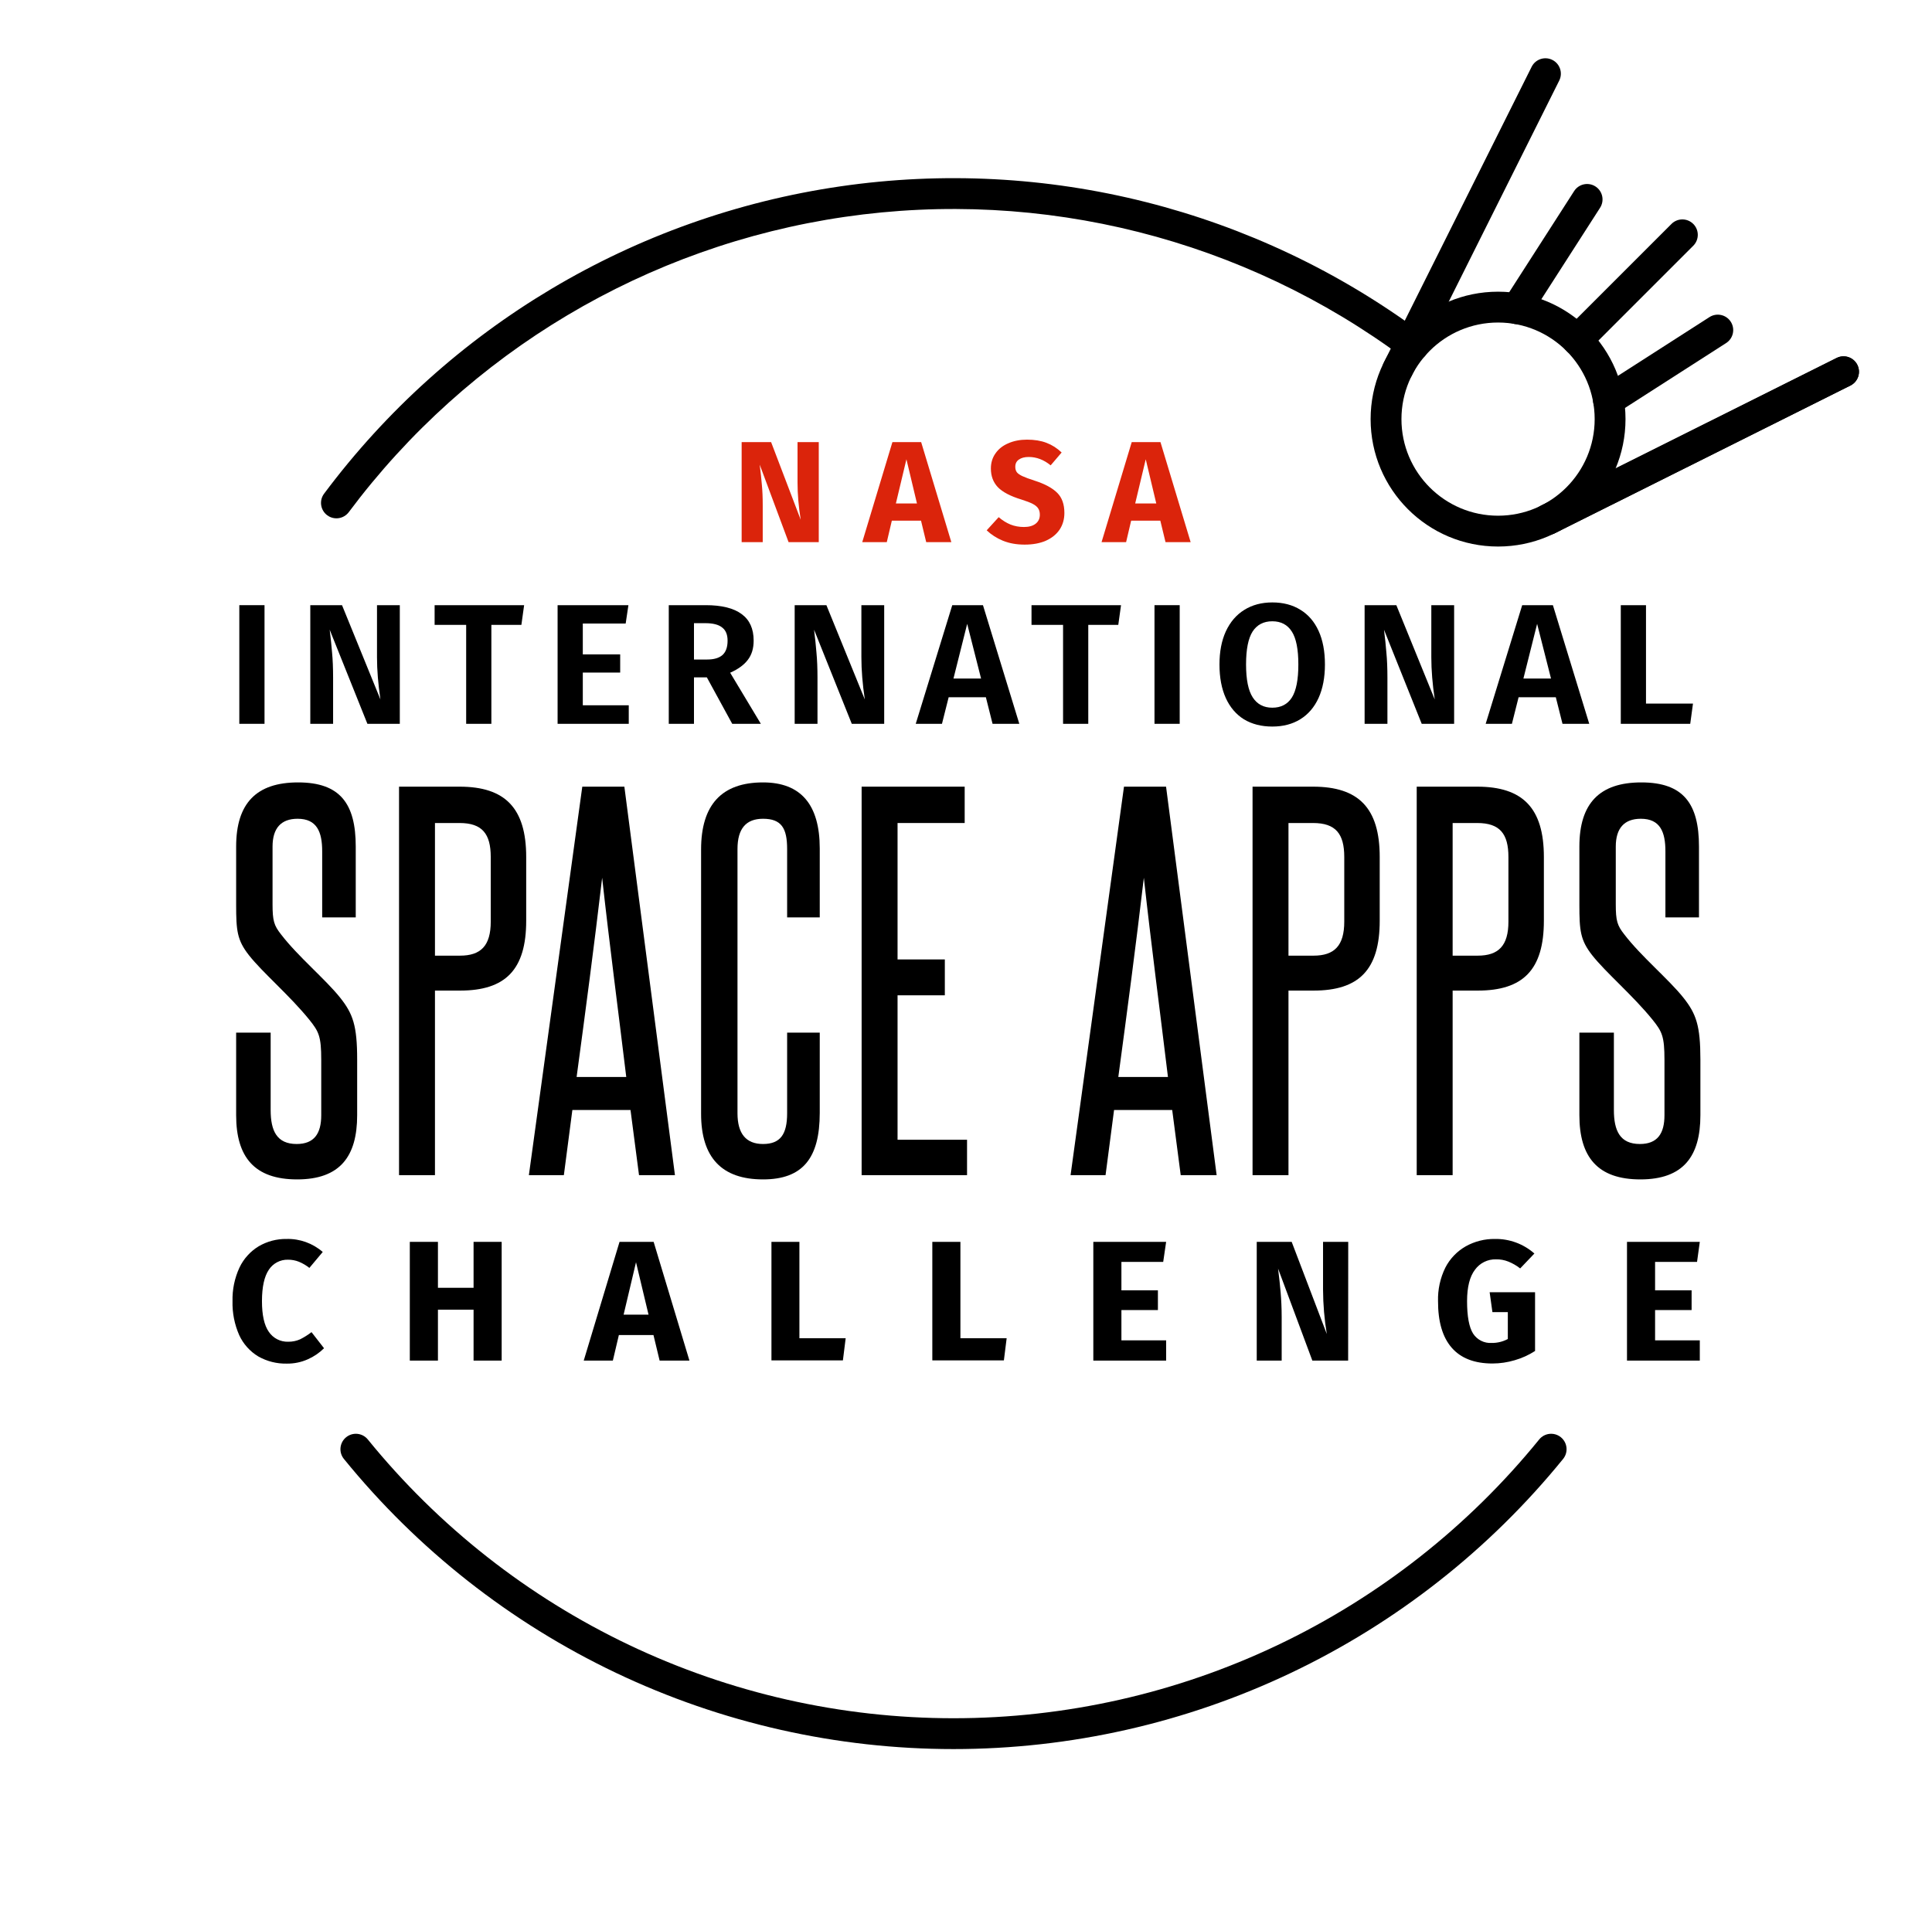<svg width="429" height="428" viewBox="0 0 429 428" fill="none" xmlns="http://www.w3.org/2000/svg">
<path d="M181.806 120.409H175.104L168.691 103.19C168.905 104.878 169.065 106.375 169.172 107.679C169.3 108.961 169.364 110.49 169.364 112.264V120.409H164.683V98.188H171.224L177.798 115.438C177.327 112.51 177.092 109.752 177.092 107.166V98.188H181.806V120.409Z" fill="#DB240B"/>
<path d="M205.665 120.409L204.51 115.631H198.033L196.911 120.409H191.46L198.161 98.188H204.542L211.244 120.409H205.665ZM198.931 111.815H203.612L201.272 102.003L198.931 111.815Z" fill="#DB240B"/>
<path d="M228.041 97.642C229.708 97.642 231.151 97.878 232.37 98.348C233.61 98.818 234.732 99.534 235.736 100.496L233.3 103.35C231.782 102.11 230.157 101.49 228.426 101.49C227.507 101.49 226.78 101.683 226.245 102.067C225.711 102.431 225.444 102.965 225.444 103.671C225.444 104.162 225.561 104.568 225.796 104.889C226.032 105.188 226.448 105.477 227.047 105.755C227.645 106.033 228.543 106.364 229.74 106.749C232.006 107.476 233.674 108.374 234.742 109.442C235.811 110.49 236.346 111.986 236.346 113.931C236.346 115.321 235.993 116.55 235.288 117.619C234.582 118.666 233.567 119.489 232.241 120.088C230.916 120.665 229.345 120.954 227.528 120.954C225.711 120.954 224.097 120.665 222.686 120.088C221.297 119.511 220.1 118.741 219.095 117.779L221.756 114.861C222.611 115.588 223.488 116.133 224.386 116.497C225.305 116.86 226.299 117.042 227.368 117.042C228.458 117.042 229.313 116.807 229.933 116.336C230.574 115.845 230.895 115.171 230.895 114.316C230.895 113.76 230.777 113.301 230.542 112.937C230.307 112.553 229.901 112.211 229.324 111.911C228.746 111.612 227.913 111.291 226.822 110.949C224.364 110.201 222.611 109.282 221.564 108.192C220.538 107.102 220.025 105.723 220.025 104.055C220.025 102.773 220.367 101.651 221.051 100.689C221.735 99.705 222.686 98.957 223.905 98.444C225.123 97.91 226.502 97.642 228.041 97.642Z" fill="#DB240B"/>
<path d="M258.803 120.409L257.649 115.631H251.172L250.05 120.409H244.599L251.3 98.188H257.681L264.383 120.409H258.803ZM252.07 111.815H256.751L254.411 102.003L252.07 111.815Z" fill="#DB240B"/>
<path d="M58.737 134.403V160.752H53.139V134.403H58.737Z" fill="black"/>
<path d="M88.777 160.752H81.581L73.204 139.848C73.432 141.65 73.61 143.351 73.737 144.95C73.889 146.524 73.965 148.377 73.965 150.509V160.752H68.901V134.403H75.945L84.475 155.345C83.967 151.944 83.713 148.821 83.713 145.978V134.403H88.777V160.752Z" fill="black"/>
<path d="M116.382 134.403L115.773 138.782H109.109V160.752H103.512V138.782H96.506V134.403H116.382Z" fill="black"/>
<path d="M139.54 134.403L138.93 138.477H129.411V145.331H137.712V149.367H129.411V156.64H139.616V160.752H123.814V134.403H139.54Z" fill="black"/>
<path d="M156.953 150.433H154.097V160.752H148.5V134.403H156.725C160.253 134.403 162.906 135.063 164.683 136.383C166.46 137.677 167.348 139.645 167.348 142.285C167.348 144.011 166.917 145.432 166.053 146.549C165.216 147.666 163.908 148.618 162.132 149.405L168.947 160.752H162.588L156.953 150.433ZM154.097 146.473H157.029C158.527 146.473 159.657 146.143 160.418 145.483C161.18 144.798 161.56 143.732 161.56 142.285C161.56 140.939 161.154 139.962 160.342 139.353C159.555 138.718 158.311 138.401 156.61 138.401H154.097V146.473Z" fill="black"/>
<path d="M196.335 160.752H189.138L180.761 139.848C180.989 141.65 181.167 143.351 181.294 144.95C181.446 146.524 181.523 148.377 181.523 150.509V160.752H176.458V134.403H183.503L192.032 155.345C191.524 151.944 191.27 148.821 191.27 145.978V134.403H196.335V160.752Z" fill="black"/>
<path d="M220.398 160.752L218.913 154.85H210.65L209.165 160.752H203.34L211.45 134.403H218.266L226.338 160.752H220.398ZM211.716 150.7H217.847L214.763 138.553L211.716 150.7Z" fill="black"/>
<path d="M248.923 134.403L248.314 138.782H241.65V160.752H236.053V138.782H229.047V134.403H248.923Z" fill="black"/>
<path d="M261.952 134.403V160.752H256.355V134.403H261.952Z" fill="black"/>
<path d="M282.511 133.794C284.923 133.794 287.005 134.339 288.756 135.431C290.508 136.497 291.853 138.058 292.792 140.114C293.732 142.171 294.201 144.658 294.201 147.577C294.201 150.446 293.732 152.921 292.792 155.002C291.853 157.059 290.508 158.633 288.756 159.724C287.005 160.816 284.923 161.361 282.511 161.361C280.1 161.361 278.006 160.828 276.229 159.762C274.477 158.671 273.132 157.097 272.193 155.041C271.253 152.959 270.784 150.471 270.784 147.577C270.784 144.734 271.253 142.285 272.193 140.229C273.157 138.147 274.515 136.561 276.267 135.469C278.044 134.352 280.125 133.794 282.511 133.794ZM282.511 137.982C280.582 137.982 279.123 138.744 278.133 140.267C277.168 141.79 276.686 144.227 276.686 147.577C276.686 150.928 277.181 153.365 278.171 154.888C279.161 156.411 280.608 157.173 282.511 157.173C284.441 157.173 285.888 156.424 286.852 154.926C287.817 153.403 288.299 150.954 288.299 147.577C288.299 144.201 287.817 141.764 286.852 140.267C285.888 138.744 284.441 137.982 282.511 137.982Z" fill="black"/>
<path d="M322.889 160.752H315.692L307.315 139.848C307.544 141.65 307.721 143.351 307.848 144.95C308.001 146.524 308.077 148.377 308.077 150.509V160.752H303.012V134.403H310.057L318.586 155.345C318.078 151.944 317.824 148.821 317.824 145.978V134.403H322.889V160.752Z" fill="black"/>
<path d="M346.952 160.752L345.467 154.85H337.204L335.719 160.752H329.894L338.004 134.403H344.82L352.892 160.752H346.952ZM338.271 150.7H344.401L341.317 138.553L338.271 150.7Z" fill="black"/>
<path d="M365.493 134.403V156.259H375.926L375.317 160.752H359.896V134.403H365.493Z" fill="black"/>
<path d="M71.331 247.678C71.331 251.767 69.756 254.073 65.872 254.073C61.464 254.073 60.099 251.138 60.099 246.525V229.332H52.436V247.678C52.436 257.009 56.53 261.936 65.977 261.936C75.53 261.936 79.308 256.799 79.308 247.678V235.307C79.308 227.759 78.364 225.138 75.53 221.574C72.275 217.485 66.187 212.453 62.408 207.525C60.834 205.534 60.519 204.485 60.519 200.816V188.026C60.519 183.937 62.408 181.84 66.082 181.84C70.386 181.84 71.541 184.776 71.541 189.074V203.751H78.993V188.026C78.993 178.486 75.53 173.768 66.187 173.768C56.95 173.768 52.436 178.381 52.436 188.026V200.921C52.436 206.687 52.646 208.784 55.271 212.138C58.315 216.017 64.298 221.049 68.707 226.501C70.806 229.122 71.331 230.17 71.331 235.412V247.678Z" fill="black"/>
<path d="M108.97 204.695C108.97 210.042 106.765 212.243 102.147 212.243H96.583V182.784H102.042C107.08 182.784 108.97 185.195 108.97 190.332V204.695ZM96.583 260.992V220.001H102.147C112.224 220.001 116.842 215.388 116.842 204.485V190.332C116.842 179.429 112.119 174.711 102.042 174.711H88.606V260.992H96.583Z" fill="black"/>
<path d="M149.871 260.992L138.64 174.711H129.297L117.436 260.992H125.204L127.093 246.525H140.004L141.894 260.992H149.871ZM128.038 239.186C130.032 224.404 131.922 210.146 133.706 194.945C135.386 210.146 137.275 224.404 139.06 239.186H128.038Z" fill="black"/>
<path d="M174.782 247.259C174.782 251.872 173.312 254.073 169.428 254.073C165.649 254.073 163.76 251.767 163.76 247.259V188.55C163.76 184.042 165.649 181.84 169.428 181.84C173.522 181.84 174.782 183.937 174.782 188.55V203.751H182.025V188.445C182.025 178.695 177.826 173.768 169.428 173.768C160.296 173.768 155.677 178.695 155.677 188.655V247.364C155.677 257.113 160.296 261.936 169.428 261.936C178.246 261.936 182.025 257.218 182.025 247.154V229.332H174.782V247.259Z" fill="black"/>
<path d="M214.732 260.992V253.13H199.302V221.049H209.799V213.082H199.302V182.784H214.207V174.711H191.324V260.992H214.732Z" fill="black"/>
<path d="M270.155 260.992L258.923 174.711H249.581L237.72 260.992H245.487L247.377 246.525H260.288L262.177 260.992H270.155ZM248.322 239.186C250.316 224.404 252.205 210.146 253.99 194.945C255.669 210.146 257.559 224.404 259.343 239.186H248.322Z" fill="black"/>
<path d="M298.493 204.695C298.493 210.042 296.288 212.243 291.67 212.243H286.106V182.784H291.565C296.603 182.784 298.493 185.195 298.493 190.332V204.695ZM286.106 260.992V220.001H291.67C301.747 220.001 306.365 215.388 306.365 204.485V190.332C306.365 179.429 301.642 174.711 291.565 174.711H278.129V260.992H286.106Z" fill="black"/>
<path d="M334.945 204.695C334.945 210.042 332.74 212.243 328.122 212.243H322.558V182.784H328.017C333.055 182.784 334.945 185.195 334.945 190.332V204.695ZM322.558 260.992V220.001H328.122C338.199 220.001 342.817 215.388 342.817 204.485V190.332C342.817 179.429 338.094 174.711 328.017 174.711H314.581V260.992H322.558Z" fill="black"/>
<path d="M369.595 247.678C369.595 251.767 368.021 254.073 364.137 254.073C359.728 254.073 358.363 251.138 358.363 246.525V229.332H350.701V247.678C350.701 257.009 354.794 261.936 364.242 261.936C373.794 261.936 377.573 256.799 377.573 247.678V235.307C377.573 227.759 376.628 225.138 373.794 221.574C370.54 217.485 364.452 212.453 360.673 207.525C359.098 205.534 358.783 204.485 358.783 200.816V188.026C358.783 183.937 360.673 181.84 364.347 181.84C368.65 181.84 369.805 184.776 369.805 189.074V203.751H377.258V188.026C377.258 178.486 373.794 173.768 364.452 173.768C355.214 173.768 350.701 178.381 350.701 188.026V200.921C350.701 206.687 350.911 208.784 353.535 212.138C356.579 216.017 362.562 221.049 366.971 226.501C369.07 229.122 369.595 230.17 369.595 235.412V247.678Z" fill="black"/>
<path d="M63.634 275.161C66.577 275.088 69.442 276.119 71.663 278.052L68.697 281.59C67.991 281.029 67.211 280.57 66.378 280.224C65.595 279.913 64.759 279.759 63.917 279.769C63.08 279.752 62.253 279.949 61.513 280.341C60.773 280.733 60.146 281.307 59.69 282.008C58.681 283.51 58.175 285.819 58.17 288.936C58.166 292.053 58.673 294.336 59.69 295.784C60.161 296.487 60.804 297.058 61.558 297.443C62.312 297.829 63.151 298.015 63.997 297.986C64.9 298.001 65.796 297.82 66.624 297.457C67.523 297.008 68.376 296.472 69.171 295.857L71.952 299.432C70.908 300.469 69.682 301.303 68.334 301.893C66.875 302.542 65.292 302.867 63.695 302.847C61.471 302.899 59.274 302.347 57.34 301.247C55.493 300.131 54.023 298.487 53.119 296.528C52.071 294.146 51.562 291.562 51.63 288.961C51.568 286.394 52.096 283.847 53.175 281.516C54.102 279.561 55.583 277.921 57.432 276.797C59.31 275.694 61.456 275.128 63.634 275.161Z" fill="black"/>
<path d="M105.156 302.176V290.874H97.244V302.176H90.999V275.807H97.244V286.007H105.156V275.807H111.395V302.176H105.156Z" fill="black"/>
<path d="M146.469 302.176L145.103 296.503H137.419L136.084 302.176H129.618L137.567 275.807H145.14L153.089 302.176H146.469ZM138.471 291.975H144.008L141.227 280.335L138.471 291.975Z" fill="black"/>
<path d="M177.508 275.807V297.211H187.782L187.167 302.133H171.3V275.807H177.508Z" fill="black"/>
<path d="M213.259 275.807V297.211H223.528L222.912 302.133H207.021V275.807H213.259Z" fill="black"/>
<path d="M258.94 275.807L258.288 280.261H249.01V286.573H257.113V290.954H249.01V297.685H258.94V302.176H242.772V275.807H258.94Z" fill="black"/>
<path d="M299.355 302.176H291.406L283.796 281.744C284.048 283.749 284.239 285.521 284.368 287.072C284.497 288.622 284.596 290.406 284.596 292.51V302.176H279.059V275.807H286.817L294.618 296.276C294.077 293.022 293.797 289.73 293.781 286.432V275.807H299.374L299.355 302.176Z" fill="black"/>
<path d="M331.926 275.161C335.156 275.103 338.291 276.258 340.711 278.397L337.555 281.707C336.756 281.078 335.872 280.566 334.928 280.187C334.058 279.839 333.127 279.67 332.19 279.689C331.28 279.664 330.377 279.862 329.561 280.266C328.745 280.671 328.04 281.269 327.509 282.008C326.348 283.534 325.765 285.856 325.761 288.973C325.761 292.344 326.204 294.742 327.09 296.165C327.532 296.852 328.149 297.408 328.879 297.776C329.608 298.144 330.422 298.31 331.237 298.257C332.483 298.272 333.713 297.971 334.811 297.383V291.409H331.391L330.775 286.992H340.859V300.041C339.459 300.945 337.933 301.638 336.331 302.096C334.734 302.572 333.076 302.817 331.409 302.822C327.406 302.822 324.387 301.655 322.353 299.321C320.318 296.987 319.305 293.538 319.314 288.973C319.243 286.392 319.802 283.832 320.944 281.516C321.964 279.538 323.537 277.898 325.472 276.797C327.443 275.697 329.669 275.133 331.926 275.161Z" fill="black"/>
<path d="M377.441 275.807L376.826 280.261H367.511V286.573H375.62V290.954H367.511V297.685H377.441V302.176H361.273V275.807H377.441Z" fill="black"/>
<path fill-rule="evenodd" clip-rule="evenodd" d="M412.421 81.031C413.267 82.722 412.58 84.779 410.889 85.624L345.294 118.4C343.602 119.246 341.545 118.56 340.7 116.868C339.855 115.176 340.541 113.12 342.233 112.275L407.828 79.498C409.52 78.653 411.576 79.339 412.421 81.031Z" fill="black"/>
<path fill-rule="evenodd" clip-rule="evenodd" d="M332.644 71.63C320.796 71.63 311.192 81.234 311.192 93.082C311.192 104.929 320.796 114.533 332.644 114.533C344.491 114.533 354.095 104.929 354.095 93.082C354.095 81.234 344.491 71.63 332.644 71.63ZM304.344 93.082C304.344 77.452 317.014 64.782 332.644 64.782C348.273 64.782 360.943 77.452 360.943 93.082C360.943 108.711 348.273 121.381 332.644 121.381C317.014 121.381 304.344 108.711 304.344 93.082Z" fill="black"/>
<path fill-rule="evenodd" clip-rule="evenodd" d="M344.694 13.304C346.386 14.149 347.072 16.206 346.227 17.897L313.451 83.493C312.605 85.184 310.549 85.87 308.857 85.025C307.166 84.18 306.48 82.123 307.325 80.432L340.101 14.836C340.946 13.145 343.003 12.459 344.694 13.304Z" fill="black"/>
<path fill-rule="evenodd" clip-rule="evenodd" d="M354.267 41.408C355.859 42.43 356.32 44.548 355.299 46.139L339.711 70.416C338.689 72.007 336.571 72.469 334.98 71.447C333.388 70.425 332.927 68.307 333.948 66.716L349.536 42.439C350.558 40.848 352.676 40.386 354.267 41.408Z" fill="black"/>
<path fill-rule="evenodd" clip-rule="evenodd" d="M412.421 81.031C413.267 82.722 412.58 84.779 410.889 85.624L345.294 118.4C343.602 119.246 341.545 118.56 340.7 116.868C339.855 115.176 340.541 113.12 342.233 112.275L407.828 79.498C409.52 78.653 411.576 79.339 412.421 81.031Z" fill="black"/>
<path fill-rule="evenodd" clip-rule="evenodd" d="M384.317 71.459C385.339 73.05 384.876 75.168 383.285 76.189L359.009 91.769C357.417 92.79 355.299 92.328 354.278 90.736C353.257 89.145 353.719 87.027 355.31 86.005L379.586 70.426C381.178 69.405 383.296 69.867 384.317 71.459Z" fill="black"/>
<path fill-rule="evenodd" clip-rule="evenodd" d="M375.99 49.735C377.327 51.072 377.327 53.24 375.99 54.577L352.656 77.912C351.319 79.249 349.151 79.249 347.813 77.912C346.476 76.575 346.476 74.407 347.813 73.07L371.148 49.735C372.485 48.398 374.653 48.398 375.99 49.735Z" fill="black"/>
<path fill-rule="evenodd" clip-rule="evenodd" d="M76.861 319.198C78.329 318.006 80.485 318.229 81.677 319.697C97.387 339.037 117.212 354.63 139.709 365.34C162.206 376.05 186.809 381.607 211.725 381.607C236.641 381.607 261.244 376.05 283.741 365.34C306.238 354.63 326.064 339.037 341.773 319.697C342.965 318.229 345.122 318.006 346.59 319.198C348.057 320.391 348.281 322.547 347.089 324.015C330.737 344.145 310.101 360.375 286.685 371.523C263.268 382.67 237.66 388.455 211.725 388.455C185.79 388.455 160.182 382.67 136.766 371.523C113.349 360.375 92.713 344.145 76.362 324.015C75.169 322.547 75.393 320.391 76.861 319.198Z" fill="black"/>
<path fill-rule="evenodd" clip-rule="evenodd" d="M186.558 41.395C232.29 34.725 278.799 46.477 315.873 74.071C317.39 75.2 317.705 77.345 316.576 78.862C315.446 80.379 313.301 80.693 311.784 79.564C276.166 53.054 231.483 41.763 187.546 48.171C143.61 54.578 104.012 78.161 77.449 113.739C76.317 115.255 74.172 115.566 72.657 114.435C71.141 113.303 70.83 111.158 71.962 109.643C99.611 72.61 140.826 48.064 186.558 41.395Z" fill="black"/>
</svg>
